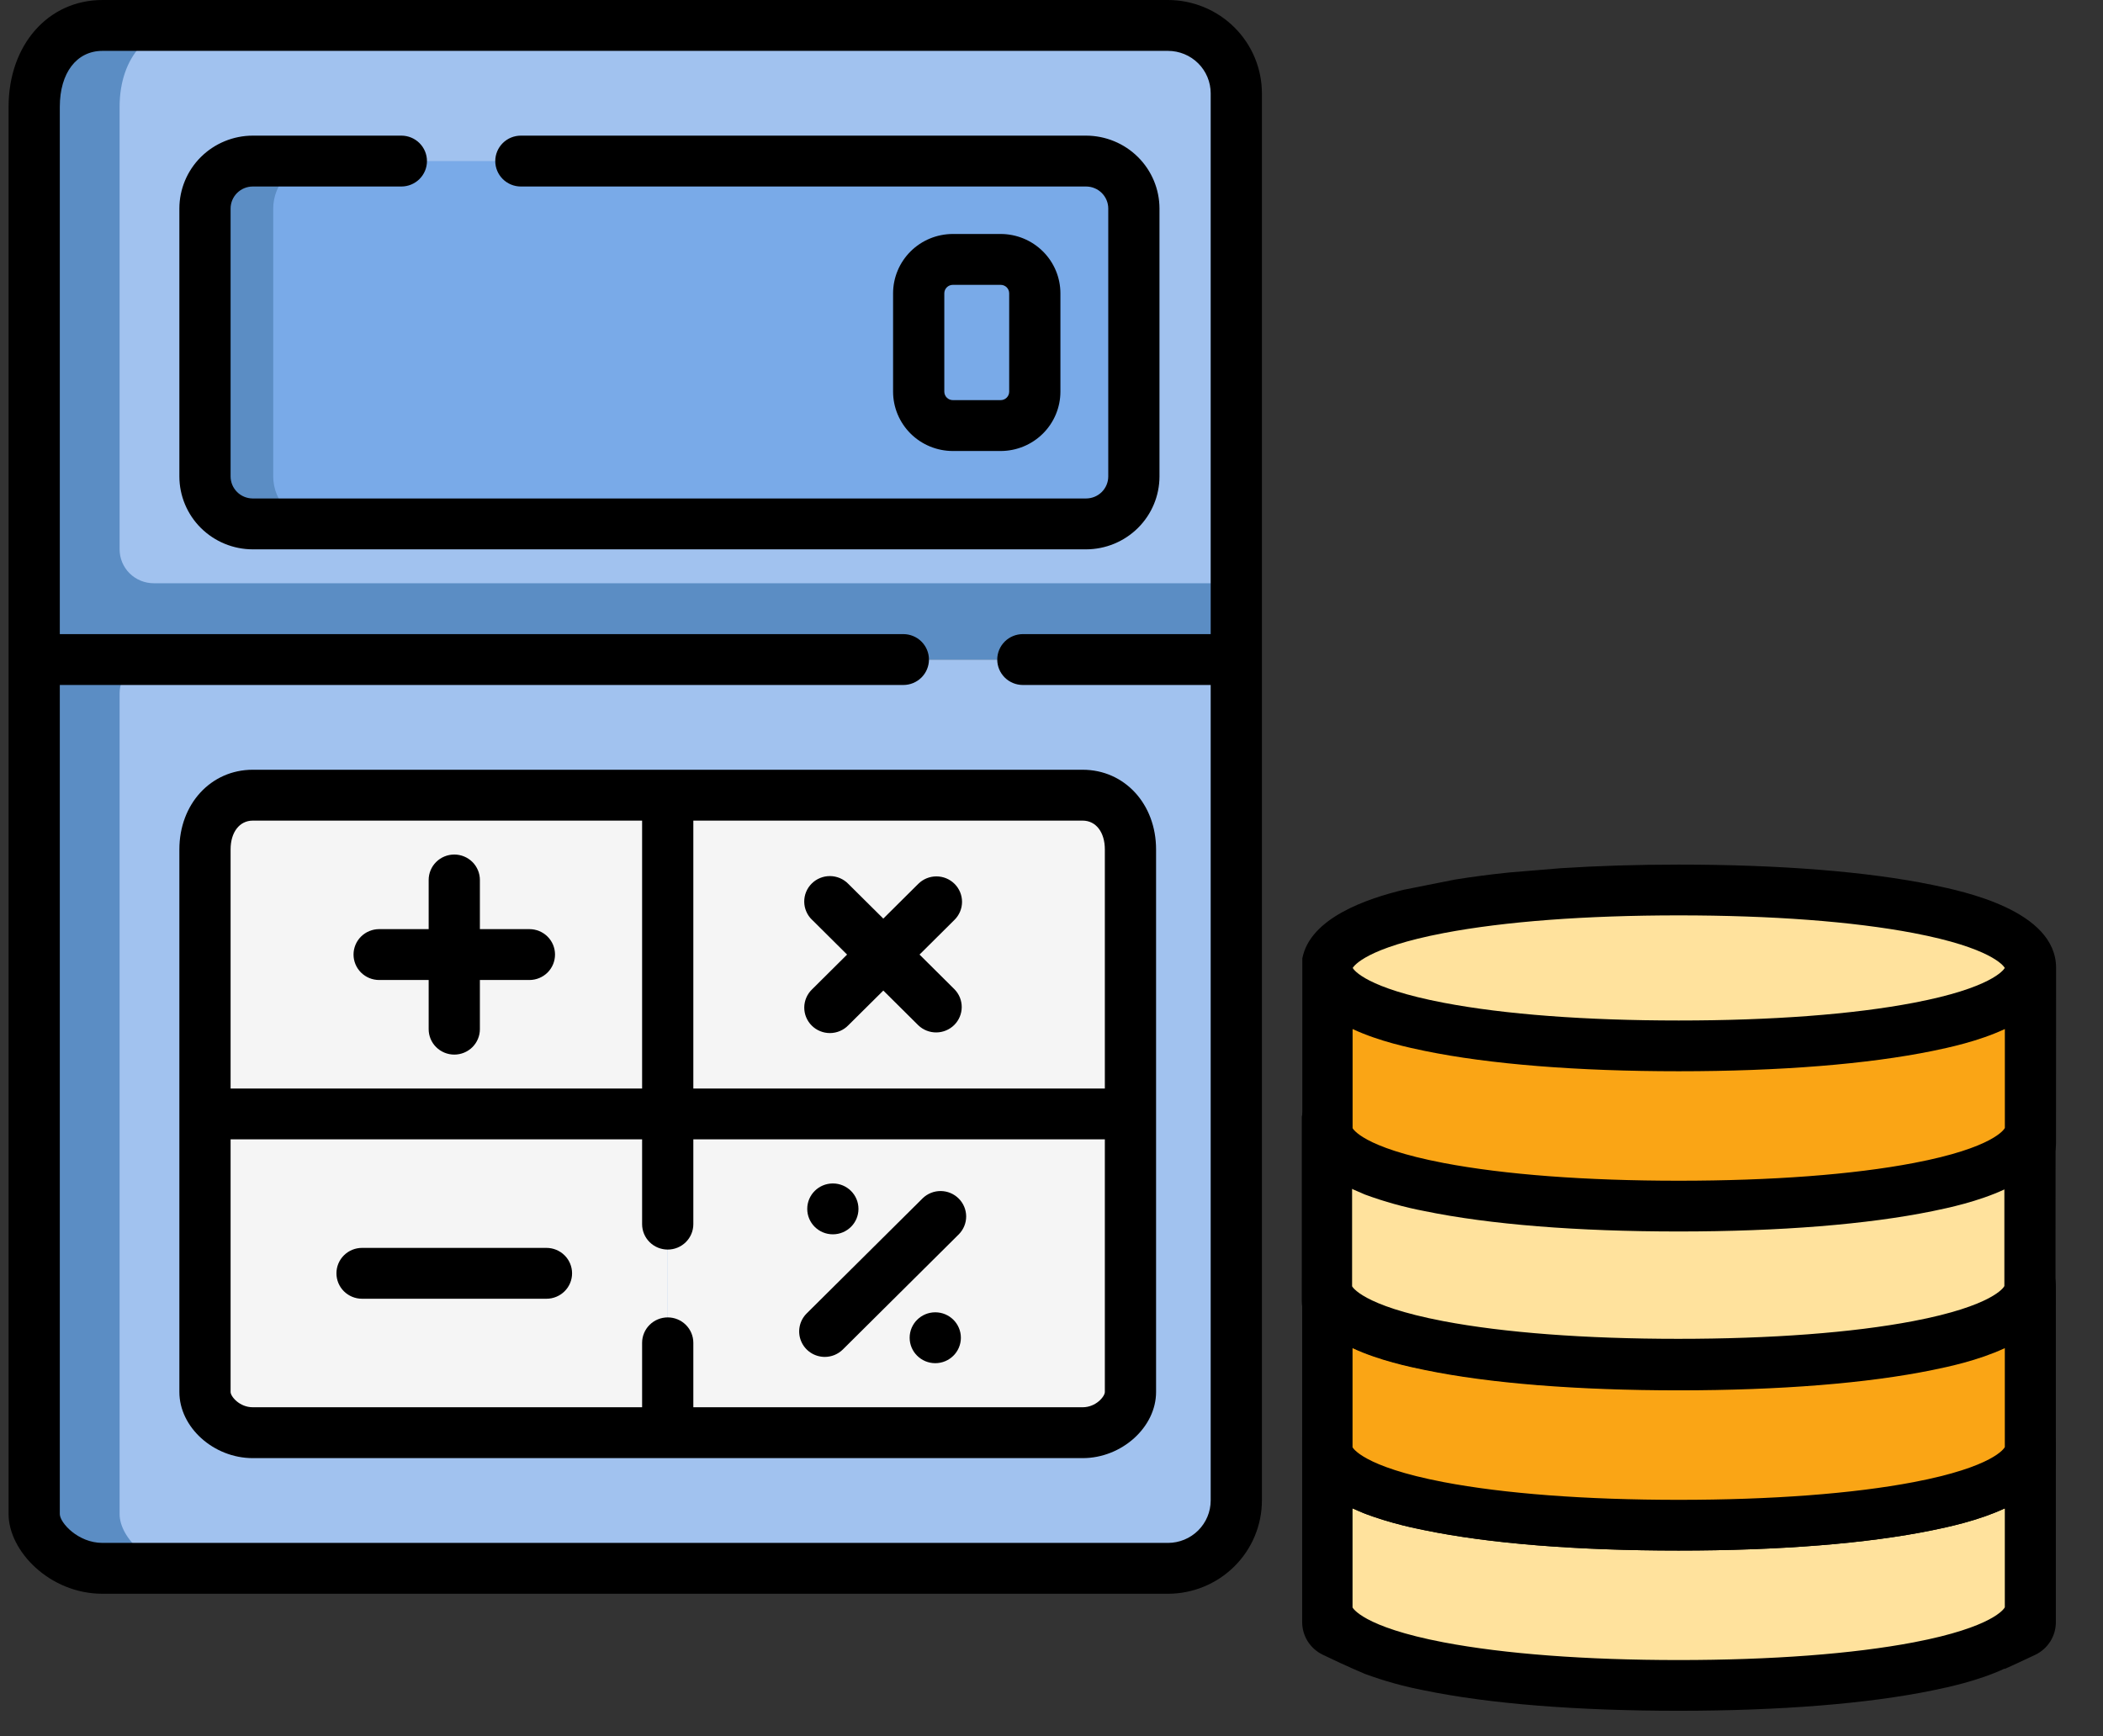 <svg width="109" height="90" viewBox="0 0 109 90" fill="none" xmlns="http://www.w3.org/2000/svg">
<rect x="0" y="0" width="109" height="90" fill="#333333" stroke="none"/>
<g clip-path="url(#clipPASDSDA)">
<path d="M64.079 4.834V34.19H1.773V5.537C1.773 2.9 3.366 1.318 5.314 1.318H60.539C61.478 1.318 62.378 1.689 63.042 2.348C63.706 3.007 64.079 3.902 64.079 4.834Z" fill="#A1C2EF"/>
<path d="M64.079 34.19V77.783C64.079 78.716 63.706 79.61 63.042 80.269C62.378 80.928 61.478 81.299 60.539 81.299H5.314C3.366 81.299 1.773 79.726 1.773 78.486V34.19H64.079Z" fill="#A1C2EF"/>
<path d="M10.621 24.697V10.81C10.621 10.158 10.882 9.532 11.347 9.07C11.812 8.609 12.442 8.35 13.099 8.35H56.288C56.946 8.35 57.576 8.609 58.041 9.07C58.505 9.532 58.766 10.158 58.766 10.81V24.697C58.766 25.35 58.505 25.976 58.041 26.437C57.576 26.899 56.946 27.158 56.288 27.158H13.099C12.442 27.158 11.812 26.899 11.347 26.437C10.882 25.976 10.621 25.35 10.621 24.697Z" fill="#79AAE8"/>
<path d="M16.639 27.158H13.099C12.442 27.158 11.812 26.899 11.347 26.437C10.882 25.976 10.621 25.35 10.621 24.697V10.81C10.621 10.158 10.882 9.532 11.347 9.07C11.812 8.609 12.442 8.35 13.099 8.35H16.639C15.982 8.35 15.352 8.609 14.887 9.07C14.422 9.532 14.161 10.158 14.161 10.81V24.697C14.161 25.35 14.422 25.976 14.887 26.437C15.352 26.899 15.982 27.158 16.639 27.158Z" fill="#5B8DC4"/>
<path d="M58.59 43.682V57.744H34.605V41.221H56.112C56.769 41.221 57.399 41.48 57.864 41.941C58.329 42.403 58.59 43.029 58.59 43.682Z" fill="#F5F5F5"/>
<path d="M34.605 41.221V57.744H10.621V44.033C10.621 42.323 11.731 41.221 13.099 41.221H34.605Z" fill="#F5F5F5"/>
<path d="M34.605 57.744V74.268H13.099C11.731 74.268 10.621 73.165 10.621 72.158V57.744H34.605Z" fill="#F5F5F5"/>
<path d="M58.59 57.744V71.807C58.59 72.459 58.329 73.085 57.864 73.547C57.399 74.008 56.769 74.268 56.112 74.268H34.605V57.744H58.59Z" fill="#F5F5F5"/>
<path d="M64.079 34.19V30.234H7.969C7.499 30.234 7.049 30.049 6.717 29.72C6.385 29.39 6.199 28.943 6.199 28.477V5.537C6.199 2.9 7.792 1.318 9.739 1.318H5.314C3.366 1.318 1.773 2.9 1.773 5.537V78.486C1.773 79.726 3.366 81.299 5.314 81.299H9.739C7.792 81.299 6.199 79.726 6.199 78.486V35.947C6.199 35.481 6.385 35.034 6.717 34.704C7.049 34.375 7.499 34.19 7.969 34.19H64.079Z" fill="#5B8DC4"/>
<path d="M42.748 70.339C42.922 70.339 43.094 70.305 43.255 70.239C43.416 70.172 43.563 70.075 43.686 69.953L49.704 63.976C49.946 63.727 50.08 63.394 50.077 63.049C50.074 62.703 49.935 62.372 49.688 62.128C49.443 61.883 49.11 61.744 48.761 61.741C48.413 61.738 48.078 61.871 47.828 62.111L41.809 68.087C41.624 68.272 41.498 68.507 41.447 68.763C41.396 69.018 41.422 69.283 41.523 69.524C41.623 69.765 41.793 69.971 42.011 70.116C42.229 70.261 42.485 70.338 42.748 70.339Z" fill="black"/>
<path d="M43.167 63.984C43.901 63.984 44.495 63.394 44.495 62.666C44.495 61.938 43.901 61.348 43.167 61.348C42.434 61.348 41.84 61.938 41.84 62.666C41.84 63.394 42.434 63.984 43.167 63.984Z" fill="black"/>
<path d="M48.476 70.664C49.209 70.664 49.803 70.074 49.803 69.346C49.803 68.618 49.209 68.027 48.476 68.027C47.743 68.027 47.148 68.618 47.148 69.346C47.148 70.074 47.743 70.664 48.476 70.664Z" fill="black"/>
<path d="M42.091 47.681L43.905 49.483L42.091 51.285C41.964 51.406 41.863 51.552 41.793 51.712C41.724 51.873 41.687 52.046 41.685 52.221C41.684 52.396 41.717 52.57 41.784 52.732C41.851 52.894 41.949 53.041 42.074 53.165C42.198 53.289 42.346 53.387 42.51 53.453C42.673 53.52 42.847 53.553 43.024 53.552C43.2 53.55 43.374 53.514 43.536 53.445C43.698 53.376 43.845 53.276 43.967 53.15L45.783 51.348L47.598 53.15C47.848 53.39 48.184 53.522 48.532 53.519C48.88 53.516 49.213 53.377 49.459 53.133C49.705 52.888 49.844 52.557 49.847 52.212C49.85 51.866 49.716 51.533 49.474 51.285L47.66 49.483L49.474 47.681C49.597 47.559 49.695 47.413 49.762 47.253C49.829 47.093 49.863 46.922 49.863 46.749C49.863 46.575 49.829 46.404 49.762 46.244C49.695 46.084 49.597 45.938 49.474 45.816C49.351 45.694 49.204 45.596 49.043 45.53C48.882 45.464 48.709 45.43 48.535 45.43C48.361 45.43 48.188 45.464 48.027 45.53C47.866 45.596 47.719 45.694 47.596 45.816L45.782 47.618L43.966 45.816C43.843 45.69 43.697 45.59 43.535 45.521C43.373 45.452 43.198 45.416 43.022 45.414C42.846 45.413 42.671 45.446 42.508 45.513C42.345 45.579 42.197 45.677 42.072 45.801C41.947 45.925 41.849 46.072 41.782 46.234C41.715 46.396 41.682 46.569 41.684 46.745C41.685 46.919 41.722 47.093 41.792 47.253C41.861 47.414 41.962 47.56 42.089 47.681H42.091Z" fill="black"/>
<path d="M60.538 0H5.313C2.493 0 0.445 2.329 0.445 5.537V78.486C0.445 80.397 2.569 82.617 5.313 82.617H60.538C61.829 82.615 63.066 82.105 63.978 81.199C64.891 80.293 65.404 79.065 65.406 77.783V4.834C65.404 3.553 64.891 2.324 63.978 1.418C63.066 0.512 61.829 0.002 60.538 0V0ZM62.751 28.877V32.871H53.016C52.664 32.871 52.326 33.01 52.077 33.257C51.828 33.505 51.688 33.84 51.688 34.19C51.688 34.539 51.828 34.874 52.077 35.122C52.326 35.369 52.664 35.508 53.016 35.508H62.751V77.783C62.75 78.366 62.517 78.924 62.102 79.336C61.687 79.748 61.125 79.98 60.538 79.981H5.313C4.035 79.981 3.1 78.926 3.1 78.486V35.508H46.821C47.173 35.508 47.51 35.369 47.759 35.122C48.008 34.874 48.148 34.539 48.148 34.19C48.148 33.84 48.008 33.505 47.759 33.257C47.51 33.01 47.173 32.871 46.821 32.871H3.1V5.537C3.1 3.779 3.969 2.637 5.313 2.637H60.538C61.125 2.638 61.687 2.869 62.102 3.281C62.517 3.693 62.75 4.252 62.751 4.834V28.877Z" fill="black"/>
<path d="M56.115 39.902H13.102C10.932 39.902 9.297 41.678 9.297 44.033V72.158C9.297 73.985 11.067 75.586 13.102 75.586H56.115C58.141 75.586 59.92 73.985 59.92 72.158V44.033C59.92 41.678 58.285 39.902 56.115 39.902ZM11.952 44.033C11.952 43.14 12.414 42.539 13.102 42.539H33.281V56.426H11.952V44.033ZM57.265 72.158C57.265 72.387 56.807 72.949 56.115 72.949H35.936V69.609C35.936 69.26 35.796 68.924 35.547 68.677C35.298 68.43 34.961 68.291 34.609 68.291C34.257 68.291 33.919 68.43 33.67 68.677C33.421 68.924 33.281 69.26 33.281 69.609V72.949H13.102C12.41 72.949 11.952 72.387 11.952 72.158V59.062H33.281V63.457C33.281 63.807 33.421 64.142 33.67 64.389C33.919 64.636 34.257 64.775 34.609 64.775C34.961 64.775 35.298 64.636 35.547 64.389C35.796 64.142 35.936 63.807 35.936 63.457V59.062H57.265V72.158ZM57.265 56.426H35.936V42.539H56.115C56.803 42.539 57.265 43.14 57.265 44.033V56.426Z" fill="black"/>
<path d="M60.097 24.697V10.81C60.096 9.809 59.694 8.848 58.981 8.14C58.268 7.431 57.301 7.033 56.292 7.031H26.997C26.645 7.031 26.308 7.17 26.059 7.417C25.81 7.665 25.67 8 25.67 8.35C25.67 8.699 25.81 9.035 26.059 9.282C26.308 9.529 26.645 9.668 26.997 9.668H56.292C56.597 9.668 56.889 9.789 57.105 10.003C57.32 10.217 57.442 10.508 57.442 10.81V24.697C57.442 25 57.32 25.291 57.105 25.505C56.889 25.719 56.597 25.839 56.292 25.84H13.102C12.797 25.839 12.505 25.719 12.289 25.505C12.074 25.291 11.952 25 11.952 24.697V10.81C11.952 10.508 12.074 10.217 12.289 10.003C12.505 9.789 12.797 9.668 13.102 9.668H20.802C21.154 9.668 21.492 9.529 21.741 9.282C21.99 9.035 22.13 8.699 22.13 8.35C22.13 8 21.99 7.665 21.741 7.417C21.492 7.17 21.154 7.031 20.802 7.031H13.102C12.094 7.032 11.126 7.431 10.412 8.139C9.699 8.848 9.298 9.809 9.297 10.81V24.697C9.298 25.699 9.699 26.66 10.412 27.369C11.126 28.077 12.094 28.476 13.102 28.477H56.292C57.301 28.475 58.268 28.076 58.981 27.368C59.694 26.66 60.096 25.699 60.097 24.697Z" fill="black"/>
<path d="M28.323 64.688H18.765C18.413 64.688 18.075 64.826 17.826 65.074C17.577 65.321 17.438 65.656 17.438 66.006C17.438 66.356 17.577 66.691 17.826 66.938C18.075 67.185 18.413 67.324 18.765 67.324H28.323C28.675 67.324 29.013 67.185 29.262 66.938C29.511 66.691 29.651 66.356 29.651 66.006C29.651 65.656 29.511 65.321 29.262 65.074C29.013 64.826 28.675 64.688 28.323 64.688Z" fill="black"/>
<path d="M19.652 50.801H22.218V53.35C22.218 53.699 22.358 54.035 22.607 54.282C22.856 54.529 23.194 54.668 23.546 54.668C23.898 54.668 24.236 54.529 24.485 54.282C24.733 54.035 24.873 53.699 24.873 53.35V50.801H27.44C27.792 50.801 28.13 50.662 28.379 50.415C28.628 50.167 28.767 49.832 28.767 49.482C28.767 49.133 28.628 48.797 28.379 48.55C28.13 48.303 27.792 48.164 27.44 48.164H24.873V45.615C24.873 45.266 24.733 44.93 24.485 44.683C24.236 44.436 23.898 44.297 23.546 44.297C23.194 44.297 22.856 44.436 22.607 44.683C22.358 44.93 22.218 45.266 22.218 45.615V48.164H19.652C19.3 48.164 18.962 48.303 18.713 48.55C18.464 48.797 18.324 49.133 18.324 49.482C18.324 49.832 18.464 50.167 18.713 50.415C18.962 50.662 19.3 50.801 19.652 50.801Z" fill="black"/>
<path d="M105.268 75.092V83.397C105.268 86.034 97.106 87.44 87.036 87.44C76.966 87.44 68.805 86.034 68.805 83.397V75.092C68.805 77.728 76.966 79.135 87.036 79.135C97.106 79.135 105.268 77.728 105.268 75.092Z" fill="#FFE29D"/>
<path d="M105.504 74.64C104.851 74.956 104.3 75.206 103.911 75.375V75.356C103.522 75.536 103.122 75.694 102.714 75.828C102.006 76.141 100.911 76.502 99.185 76.83C96.038 77.43 91.827 77.746 87.007 77.746C82.187 77.746 77.98 77.43 74.829 76.83C73.098 76.5 71.997 76.139 71.289 75.827C71.112 75.763 70.921 75.698 70.739 75.626C70.739 75.626 69.845 75.257 68.558 74.635C68.205 74.463 67.915 74.187 67.728 73.844C67.617 74.058 67.538 74.287 67.492 74.524V84.085C67.492 84.437 67.592 84.782 67.779 85.081C67.967 85.379 68.236 85.62 68.554 85.774C69.841 86.398 70.733 86.765 70.735 86.767C71.743 87.14 72.78 87.428 73.836 87.629C77.199 88.323 81.748 88.683 86.998 88.683C92.248 88.683 96.801 88.318 100.16 87.629C100.943 87.467 102.513 87.142 103.902 86.496V86.516C104.286 86.34 104.837 86.096 105.495 85.779C105.814 85.625 106.082 85.385 106.27 85.086C106.458 84.787 106.557 84.442 106.557 84.09V75.022C106.558 74.631 106.469 74.245 106.297 73.893C106.112 74.214 105.836 74.474 105.504 74.64ZM103.911 83.32C103.884 83.376 103.332 84.345 99.185 85.136C96.038 85.735 91.827 86.053 87.007 86.053C82.187 86.053 77.98 85.735 74.829 85.136C70.581 84.326 70.105 83.327 70.103 83.327V78.191C71.493 78.836 73.064 79.161 73.845 79.323C77.208 80.017 81.757 80.377 87.007 80.377C92.257 80.377 96.809 80.012 100.169 79.323C100.951 79.161 102.521 78.838 103.911 78.191V83.32Z" fill="black"/>
<path d="M105.268 66.786V75.092C105.268 77.728 97.106 79.135 87.036 79.135C76.966 79.135 68.805 77.728 68.805 75.092V66.786C68.805 69.423 76.966 70.829 87.036 70.829C97.106 70.829 105.268 69.423 105.268 66.786Z" fill="#FAA515"/>
<path d="M105.504 66.334C104.851 66.651 104.3 66.9 103.911 67.069V67.05C103.522 67.23 103.122 67.388 102.714 67.523C102.006 67.835 100.911 68.196 99.185 68.525C96.038 69.124 91.827 69.44 87.007 69.44C82.187 69.44 77.98 69.124 74.829 68.525C73.098 68.194 71.997 67.834 71.289 67.521C71.112 67.458 70.921 67.393 70.739 67.32C70.739 67.32 69.845 66.951 68.558 66.329C68.205 66.157 67.915 65.881 67.728 65.538C67.617 65.753 67.538 65.982 67.492 66.218V75.779C67.492 76.131 67.592 76.476 67.779 76.775C67.967 77.074 68.236 77.314 68.554 77.468C69.841 78.092 70.733 78.46 70.735 78.462C71.743 78.834 72.78 79.122 73.836 79.323C77.199 80.017 81.748 80.377 86.998 80.377C92.248 80.377 96.801 80.012 100.16 79.323C100.943 79.161 102.513 78.836 103.902 78.191V78.21C104.286 78.034 104.837 77.79 105.495 77.474C105.814 77.319 106.082 77.079 106.27 76.78C106.458 76.482 106.557 76.136 106.557 75.784V66.716C106.558 66.325 106.469 65.939 106.297 65.587C106.112 65.908 105.836 66.168 105.504 66.334ZM103.911 75.014C103.884 75.071 103.332 76.039 99.185 76.83C96.038 77.43 91.827 77.748 87.007 77.748C82.187 77.748 77.98 77.43 74.829 76.83C70.581 76.02 70.105 75.022 70.103 75.022V69.885C71.493 70.53 73.064 70.856 73.845 71.017C77.208 71.712 81.757 72.072 87.007 72.072C92.257 72.072 96.809 71.706 100.169 71.017C100.951 70.856 102.521 70.532 103.911 69.885V75.014Z" fill="black"/>
<path d="M105.233 58.372V66.678C105.233 69.314 97.071 70.721 87.001 70.721C76.931 70.721 68.769 69.314 68.769 66.678V58.372C68.769 61.009 76.931 62.415 87.001 62.415C97.071 62.415 105.233 61.009 105.233 58.372Z" fill="#FFE29D"/>
<path d="M106.543 58.372C106.543 55.383 101.727 54.397 100.144 54.07C96.781 53.367 92.234 53.016 86.984 53.016C84.816 53.016 82.771 53.079 80.877 53.2L78.222 53.42C77.218 53.523 76.274 53.647 75.39 53.791L72.735 54.318C70.843 54.779 67.882 55.768 67.473 57.88V67.44C67.473 67.792 67.572 68.137 67.76 68.436C67.948 68.734 68.216 68.975 68.535 69.129C69.822 69.754 70.712 70.123 70.714 70.123C71.722 70.495 72.76 70.783 73.817 70.984C77.18 71.687 81.727 72.039 86.979 72.039C92.23 72.039 96.779 71.673 100.139 70.984C100.921 70.822 102.493 70.499 103.883 69.852V69.871C104.265 69.695 104.815 69.451 105.476 69.135C105.794 68.98 106.062 68.74 106.25 68.441C106.438 68.142 106.538 67.798 106.538 67.445L106.543 58.372ZM74.806 56.563C77.953 55.964 82.164 55.647 86.984 55.647C91.804 55.647 96.011 55.964 99.16 56.563C103.166 57.328 103.817 58.257 103.883 58.372C103.817 58.484 103.175 59.416 99.16 60.179C96.015 60.778 91.804 61.096 86.984 61.096C82.164 61.096 77.957 60.778 74.806 60.179C70.802 59.416 70.149 58.484 70.084 58.372C70.149 58.257 70.802 57.328 74.806 56.563ZM103.888 66.668C103.86 66.725 103.307 67.693 99.16 68.484C96.015 69.084 91.804 69.402 86.984 69.402C82.164 69.402 77.957 69.084 74.806 68.484C70.558 67.674 70.082 66.677 70.08 66.677V61.539C71.469 62.186 73.04 62.51 73.822 62.671C77.185 63.374 81.732 63.726 86.984 63.726C92.236 63.726 96.785 63.359 100.144 62.671C100.927 62.511 102.498 62.186 103.888 61.539V66.668Z" fill="black"/>
<path d="M87.036 54.218C97.105 54.218 105.268 52.408 105.268 50.175C105.268 47.942 97.105 46.132 87.036 46.132C76.967 46.132 68.805 47.942 68.805 50.175C68.805 52.408 76.967 54.218 87.036 54.218Z" fill="#FFE29D"/>
<path d="M105.268 50.175V58.48C105.268 61.117 97.106 62.523 87.036 62.523C76.966 62.523 68.805 61.117 68.805 58.48V50.175C68.805 52.812 76.966 54.218 87.036 54.218C97.106 54.218 105.268 52.812 105.268 50.175Z" fill="#FAA515"/>
<path d="M106.569 50.175C106.569 47.196 101.754 46.201 100.172 45.874C96.808 45.181 92.261 44.819 87.01 44.819C84.843 44.819 82.797 44.883 80.903 45.006L78.248 45.225C77.243 45.328 76.299 45.452 75.416 45.594L72.761 46.122C70.868 46.582 67.907 47.572 67.5 49.683V59.239C67.5 59.591 67.599 59.936 67.787 60.234C67.975 60.533 68.243 60.773 68.562 60.928C69.849 61.55 70.741 61.919 70.743 61.921C71.751 62.293 72.788 62.581 73.844 62.782C77.207 63.475 81.756 63.837 87.006 63.837C92.256 63.837 96.808 63.47 100.168 62.782C100.95 62.621 102.52 62.295 103.91 61.649V61.67C104.294 61.494 104.844 61.25 105.503 60.933C105.822 60.778 106.09 60.538 106.278 60.239C106.466 59.94 106.565 59.594 106.565 59.242L106.569 50.175ZM74.832 48.368C77.979 47.767 82.19 47.451 87.01 47.451C91.829 47.451 96.037 47.767 99.187 48.368C103.191 49.131 103.844 50.061 103.91 50.175C103.844 50.29 103.191 51.219 99.187 51.982C96.04 52.584 91.829 52.9 87.01 52.9C82.19 52.9 77.982 52.584 74.832 51.982C70.828 51.219 70.174 50.29 70.111 50.175C70.183 50.061 70.828 49.131 74.832 48.368ZM103.913 58.472C103.887 58.529 103.335 59.499 99.187 60.288C96.04 60.889 91.829 61.206 87.01 61.206C82.19 61.206 77.982 60.889 74.832 60.288C70.583 59.48 70.107 58.481 70.106 58.481V53.343C71.495 53.99 73.067 54.315 73.847 54.477C77.21 55.169 81.76 55.531 87.01 55.531C92.259 55.531 96.812 55.164 100.172 54.477C100.954 54.315 102.524 53.99 103.913 53.343V58.472Z" fill="black"/>
<path d="M51.865 23.379C52.686 23.378 53.473 23.054 54.054 22.477C54.635 21.9 54.961 21.118 54.962 20.303V15.205C54.961 14.389 54.635 13.608 54.054 13.031C53.473 12.454 52.686 12.13 51.865 12.129H49.387C48.565 12.13 47.778 12.454 47.197 13.031C46.617 13.608 46.29 14.389 46.289 15.205V20.303C46.29 21.118 46.617 21.9 47.197 22.477C47.778 23.054 48.565 23.378 49.387 23.379H51.865ZM48.944 20.303V15.205C48.944 15.088 48.991 14.977 49.074 14.894C49.157 14.812 49.269 14.766 49.387 14.766H51.865C51.982 14.766 52.095 14.812 52.178 14.894C52.261 14.977 52.307 15.088 52.307 15.205V20.303C52.307 20.419 52.261 20.531 52.178 20.613C52.095 20.696 51.982 20.742 51.865 20.742H49.387C49.269 20.742 49.157 20.696 49.074 20.613C48.991 20.531 48.944 20.419 48.944 20.303Z" fill="black"/>
</g>
<defs>
<clipPath id="clipPASDSDA">
<rect width="108.462" height="90" fill="white" transform="translate(0.445)"/>
</clipPath>
</defs>
</svg>
